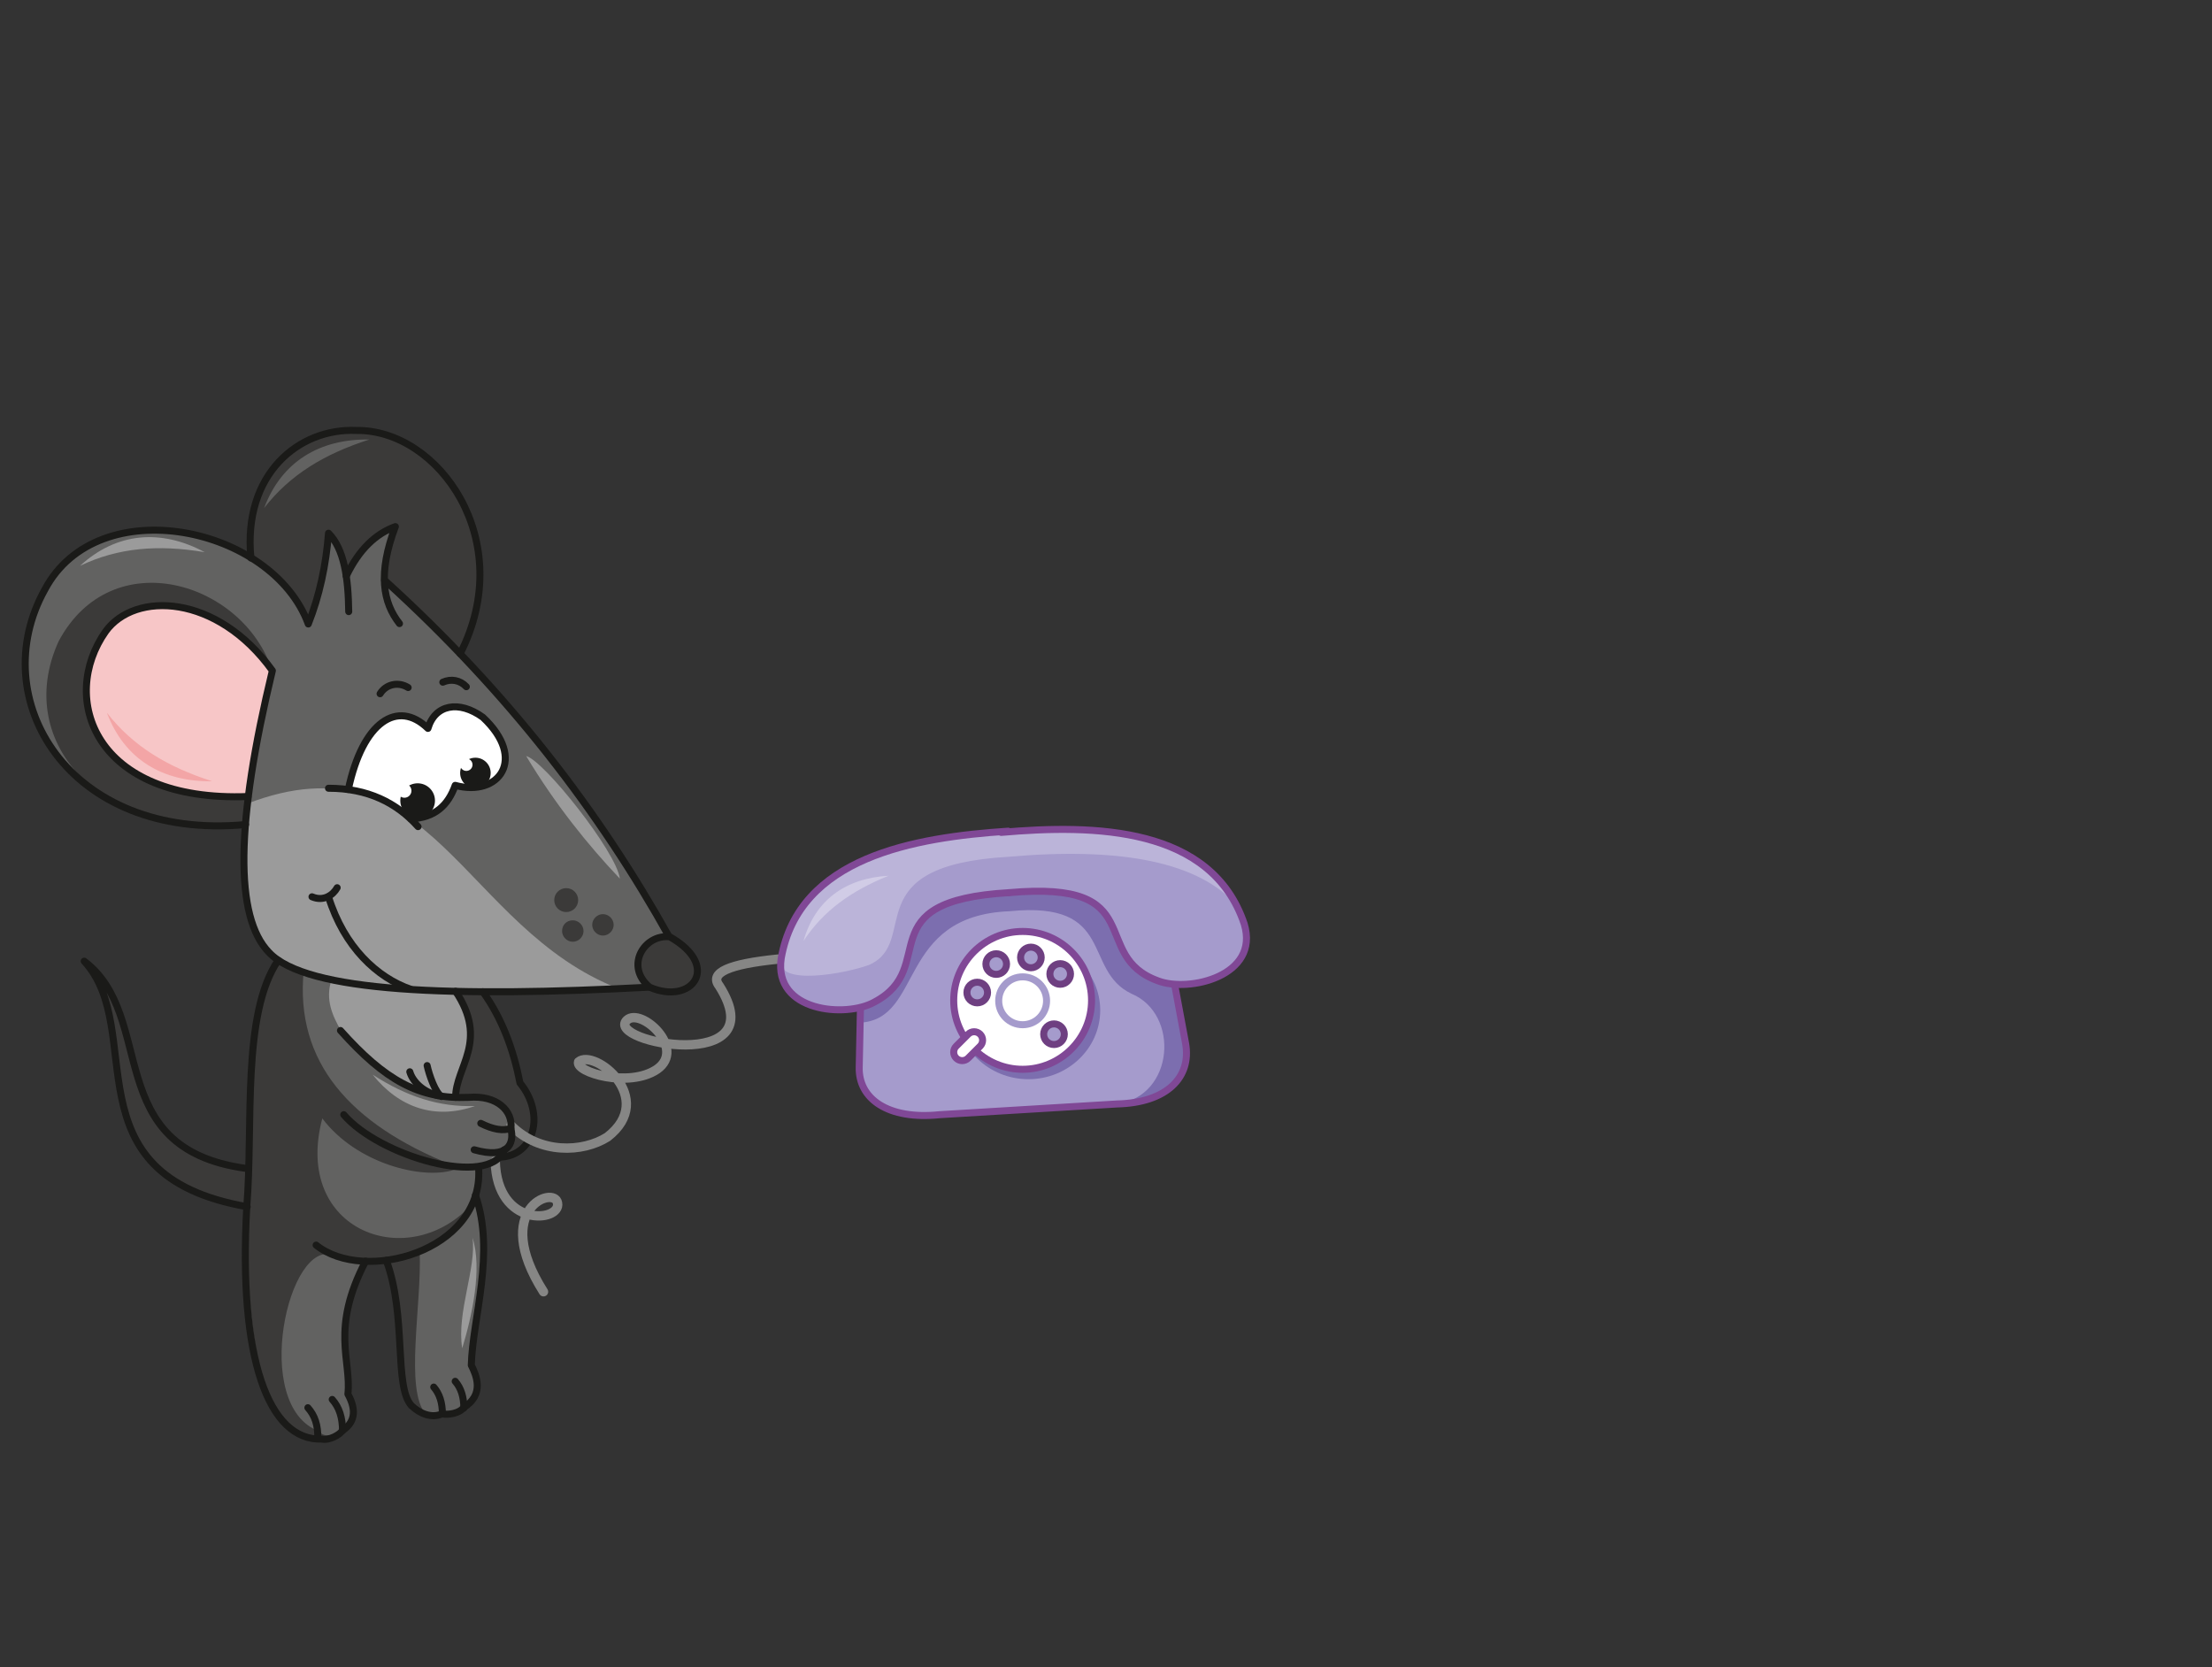 <?xml version="1.0" encoding="utf-8"?>
<!-- Generator: Adobe Illustrator 21.1.0, SVG Export Plug-In . SVG Version: 6.00 Build 0)  -->
<svg version="1.1" id="Layer_1" xmlns="http://www.w3.org/2000/svg" xmlns:xlink="http://www.w3.org/1999/xlink" x="0px" y="0px"
	 viewBox="0 0 536 404" style="enable-background:new 0 0 536 404;" xml:space="preserve">
<rect x="0" y="0" width="536" height="404" fill="#333333" stroke="none"/>
<style type="text/css">
	.st0{fill-rule:evenodd;clip-rule:evenodd;fill:#9B9B9B;}
	.st1{fill-rule:evenodd;clip-rule:evenodd;fill:#3B3A39;}
	.st2{fill-rule:evenodd;clip-rule:evenodd;fill:#626261;}
	.st3{fill-rule:evenodd;clip-rule:evenodd;fill:#F7C6C7;}
	.st4{fill:none;stroke:#868685;stroke-width:2.266;stroke-linecap:round;stroke-linejoin:round;stroke-miterlimit:22.926;}
	.st5{fill:none;stroke:#1A1A18;stroke-width:1.7;stroke-linecap:round;stroke-linejoin:round;stroke-miterlimit:22.926;}
	.st6{fill-rule:evenodd;clip-rule:evenodd;fill:#FFFFFF;}
	.st7{fill-rule:evenodd;clip-rule:evenodd;fill:#1A1A18;}
	.st8{fill-rule:evenodd;clip-rule:evenodd;fill:#A59BCC;}
	.st9{fill-rule:evenodd;clip-rule:evenodd;fill:#7C6EAF;}
	.st10{fill:none;stroke:#804896;stroke-width:1.7;stroke-linecap:round;stroke-linejoin:round;stroke-miterlimit:22.926;}
	.st11{fill:none;stroke:#6E3F81;stroke-width:1.7;stroke-linecap:round;stroke-linejoin:round;stroke-miterlimit:22.926;}
	.st12{fill-rule:evenodd;clip-rule:evenodd;fill:#F3A5A6;}
	.st13{fill-rule:evenodd;clip-rule:evenodd;fill:#BBB4D9;}
	.st14{fill:none;stroke:#A59BCC;stroke-width:1.7;stroke-linecap:round;stroke-linejoin:round;stroke-miterlimit:22.926;}
	.st15{fill-rule:evenodd;clip-rule:evenodd;fill:#D1CCE6;}
</style>
<polygon class="st0" points="71.4,234.8 113.7,240.3 115.7,273.2 71.4,264.7 "/>
<path class="st1" d="M121.1,280.4L110.4,266c0.2-7.8,8-13.8,0-25.7l6.6,0.1c4.6,6.4,7.4,13.9,9,22.1
	C132.2,270,129.5,280.1,121.1,280.4z"/>
<path class="st1" d="M59.9,292.4l-0.4-9.3c-35.2-4.9-21.3-36.8-39.1-50.2C35.8,249.6,16,284.7,59.9,292.4z"/>
<path class="st2" d="M88.6,305.6l5.1-0.2c5.3,12.6-1,39.4,13.5,37.2c7.6-0.7,10-4.7,7.1-11.8c0.3-13.7,5.6-25.4,1-41.2l0.8-6.3
	c3.6-1,5.4-2.5,5.5-4.4c1.7-0.7,3.5-2.7,2.3-5.5c0-7.1-5.5-8.6-13.4-7.5c-10.1-0.1-19.3-5.5-27.9-16.2c-2.1-3.7-3.8-7.5-2.3-12.2
	l-12.8-4.8c-8.9,13-6,40-7.6,59.7c-2.1,36.8,5.3,56.8,18.2,56.3c1.8,0.4,4.4-1.1,4.9-2c2.9-1.9,3.7-4.7,1.4-8.9
	C85.2,329.7,80,322,88.6,305.6z"/>
<path class="st1" d="M111.5,158.3l-36.8-7.1l-13.9-16c-2-20.3,11.6-31.5,25.5-30.9C106.3,104,125.5,130.9,111.5,158.3z"/>
<path class="st1" d="M78.1,271c8.2,10.9,24.1,14.9,31.8,12.5l3.1-0.6l-3.7-0.7c-24.3-9.8-37.9-24.7-35.7-47l-6.5-2.4
	c-7,9.7-6.8,49-7.7,65.6c1.1,22.9,3.2,37.4,7.6,44c2.1,4,5.8,7.2,10.1,6.4l3-0.3l2.5-1.7c-1.3,0.8-4,1.8-5.3,0
	c-16.6-6.1-7.4-47.1,3.6-42.6l7.7,1.4l5.1-0.2c5.5,15.7-0.3,34.1,9.5,37.3c-5.2-5.9-1-26.3-1.5-39.4c7.7-3.5,11.2-7.5,12.9-11.8
	C99.4,308.8,70.8,298.5,78.1,271z"/>
<path class="st2" d="M83.9,139.6c2.6-6,6.6-10,11.9-12l-2.5,13c30.4,26.8,52,56.1,69.1,86.5l-4.9,12.2l-12.1,0.6l-85.7-40
	c-43,4-63.5-30.6-48.6-57c12.9-24.2,55.1-15.3,63.8,8.4c2.7-6.8,4.3-14.2,4.9-22l2.5,3.8L83.9,139.6z"/>
<path class="st1" d="M59.5,199.8c-34.3,4-56.6-19.6-45.3-44.4c12.9-24.2,44.8-14.5,51.8,7.2l-3.2,15.2L59.5,199.8z"/>
<path class="st3" d="M60.2,193.1c1.1-7.8,3.4-20.6,5.8-30.5c-13.4-18.6-33.3-19.3-40.4-9.5C14.3,169.1,22.6,194.5,60.2,193.1z"/>
<path class="st4" d="M120,281.3c0.4,16.4,16,14.8,15.1,10.2c-0.7-4.3-16.2,1.3-3.4,21.5"/>
<path class="st0" d="M60,194.7c44.6-17.1,52,30.2,90,44.9c-40.5,1.8-75,1.3-84.8-8.7C59.9,224.4,57.6,213,60,194.7z"/>
<path class="st5" d="M157.4,239.2c-47.6,2.5-83.1,1.3-92.2-8.4c-8.4-8.6-8.1-31.4,0.8-68.3c-13.4-18.6-33.3-19.3-40.4-9.5
	c-11.3,16-3,41.5,34.6,40"/>
<path class="st5" d="M59.5,199.8c-43,4-63.4-30.6-48.6-57c12.9-24.2,55.1-15.3,63.8,8.4c2.7-6.8,4.3-14.2,4.9-22
	c3.8,3.8,4.8,10.9,4.9,19"/>
<path class="st5" d="M93.2,140.6c30,27.2,52.2,56.3,69,86.5"/>
<path class="st5" d="M83.9,139.6c3.1-6.5,7.2-10.3,11.9-12c-4.3,11.4-3,18.4,1,23.5"/>
<path class="st5" d="M60.8,135.2c-2-20.3,11.6-31.5,25.5-30.9c20-0.3,39.2,26.7,25.2,54.1"/>
<path class="st5" d="M79.6,217.3c3.8,12.2,11.8,19.6,19.9,22.4"/>
<path class="st1" d="M157.4,239.2c-6.1-5.1-1.3-12.9,4.9-12.2C174.9,234.1,167.7,243.7,157.4,239.2z"/>
<path class="st5" d="M157.4,239.2c-6.1-5.1-1.3-12.9,4.9-12.2C174.9,234.1,167.7,243.7,157.4,239.2z"/>
<path class="st5" d="M59.5,283.1c-35.2-4.9-21.3-36.8-39.1-50.2c15.4,16.7-4.4,51.8,39.5,59.5"/>
<path class="st5" d="M75.6,217.3c2.8,1.2,5.1-0.4,6.1-2.2"/>
<path class="st1" d="M146.1,221.5c1.4,0,2.6,1.2,2.6,2.6c0,1.4-1.2,2.6-2.6,2.6c-1.4,0-2.6-1.2-2.6-2.6
	C143.5,222.7,144.7,221.5,146.1,221.5z M138.8,223c1.4,0,2.6,1.2,2.6,2.6c0,1.4-1.2,2.6-2.6,2.6c-1.4,0-2.6-1.2-2.6-2.6
	C136.2,224.1,137.3,223,138.8,223z M137.2,215.2c1.6,0,2.9,1.3,2.9,2.9c0,1.6-1.3,2.9-2.9,2.9c-1.6,0-2.9-1.3-2.9-2.9
	C134.3,216.5,135.6,215.2,137.2,215.2z"/>
<path class="st5" d="M122.2,278.6c-3.6,9.4-30.4,1.5-38.9-8.5"/>
<path class="st5" d="M67.4,232.7c-8.9,13-6,40-7.6,59.7c-2.1,36.8,5.3,56.8,18.2,56.3c1.8,0.4,4.4-1.1,4.9-2
	c2.9-1.9,3.7-4.7,1.4-8.9c0.9-8.1-4.3-15.8,4.3-32.2"/>
<path class="st5" d="M110.4,240.2c8.1,12.1,0,18.3,0,25.7"/>
<path class="st5" d="M116,283.4c0.9,19.8-27.7,27.7-39.4,18.3"/>
<path class="st5" d="M80.5,339.1c1.7,1.9,2.5,4.4,2.5,7.6"/>
<path class="st5" d="M110.3,334.7c1.4,1.6,2.1,3.8,2.1,6.5"/>
<path class="st5" d="M105.1,336.1c1.4,1.6,2.1,3.8,2.1,6.5"/>
<path class="st5" d="M74.6,341.1c1.7,1.9,2.5,4.3,2.4,7.5"/>
<path class="st5" d="M93.6,305.4c5,13.4,1.8,30.5,6.1,35.2c2.1,2,4.9,3.1,7.4,2c1.7,0.3,4.3-0.2,5.2-1.5c5.2-3.2,3.1-7.9,1.9-10.3
	c0.3-11.4,5.9-27.2,1-41.2"/>
<path class="st5" d="M107,265.7c-1.5-0.9-3-5.2-3.5-7.5"/>
<path class="st5" d="M106.2,265.5c-3.7-0.9-6.2-3.4-6.9-5.8"/>
<path class="st5" d="M117,240.3c4.6,6.4,7.4,13.9,9,22.1c6.2,7.6,3.5,17.7-4.9,18"/>
<path class="st6" d="M99.4,198.4c-3.6-3.7-8.4-6.2-15-7.1c3.5-16.5,12-21.9,19.3-14.8c1.7-5.8,7.5-6.9,13.3-2.7
	c10.8,10.1,3.9,19.4-6.7,16.5C108.6,195.1,105.4,198.2,99.4,198.4z"/>
<path class="st5" d="M98.9,166.6c-2.4-1.5-5.4-0.8-6.8,1.5"/>
<path class="st5" d="M113,166.4c-1.5-1.6-3.7-2-5.7-1.1"/>
<circle class="st7" cx="101.2" cy="194" r="4.2"/>
<circle class="st7" cx="115.2" cy="187.3" r="3.7"/>
<circle class="st6" cx="98" cy="191.6" r="1.7"/>
<circle class="st6" cx="113" cy="185.3" r="1.5"/>
<path class="st5" d="M84.4,191.3c3.5-16.5,12-21.9,19.3-14.8c1.7-5.8,7.5-6.9,13.3-2.7c10.8,10.1,3.9,19.4-6.7,16.5
	c-1.7,4.8-4.9,7.9-10.8,8.1"/>
<path class="st8" d="M284.6,238.5c-20.3-2.5-6.1-26.1-40.1-22.2c-35.1,0.8-17.2,24.2-36,27.8l-0.3,14.4c-0.2,7.6,6.9,12.8,19.5,11.5
	l43-2.6c12.1-0.3,18-6.5,16.6-14.6L284.6,238.5z"/>
<path class="st9" d="M284.6,238.5c-20.3-2.5-6.1-26.1-40.1-22.2c-35.1,0.8-17.2,24.2-36,27.8l-0.1,3.7c15.4-0.8,8.9-25.9,36.2-27
	c25.9-2.6,17.6,14.3,29.6,20c11.7,4.9,10.4,24.8-3.5,26.7c12.1-0.3,18-6.5,16.6-14.6L284.6,238.5z"/>
<path class="st9" d="M249.2,261.5c9.6,0,17.4-7.5,17.4-16.7c0-9.2-7.8-16.7-17.4-16.7s-17.4,7.5-17.4,16.7
	C231.8,254,239.6,261.5,249.2,261.5z"/>
<path class="st10" d="M208.5,244.2l-0.3,14.4c-0.2,7.6,6.9,12.8,19.5,11.5l43-2.6c12.1-0.3,18-6.5,16.6-14.6l-2.7-14.5"/>
<path class="st6" d="M247.8,259.1c9.2,0,16.7-7.5,16.7-16.7c0-9.2-7.5-16.7-16.7-16.7c-9.2,0-16.7,7.5-16.7,16.7
	C231.1,251.6,238.6,259.1,247.8,259.1z"/>
<path class="st10" d="M247.8,259.1c9.2,0,16.7-7.5,16.7-16.7c0-9.2-7.5-16.7-16.7-16.7c-9.2,0-16.7,7.5-16.7,16.7
	C231.1,251.6,238.6,259.1,247.8,259.1z"/>
<path class="st6" d="M237.5,250.6c0.8,0.8,0.8,2.1,0,2.9l-2.9,2.9c-0.8,0.8-2.1,0.8-2.9,0c-0.8-0.8-0.8-2.1,0-2.9l2.9-2.9
	C235.4,249.8,236.7,249.8,237.5,250.6z"/>
<path class="st10" d="M237.5,250.6c0.8,0.8,0.8,2.1,0,2.9l-2.9,2.9c-0.8,0.8-2.1,0.8-2.9,0c-0.8-0.8-0.8-2.1,0-2.9l2.9-2.9
	C235.4,249.8,236.7,249.8,237.5,250.6z"/>
<circle class="st8" cx="236.8" cy="240.5" r="2.5"/>
<circle class="st11" cx="236.8" cy="240.5" r="2.5"/>
<circle class="st8" cx="241.4" cy="233.6" r="2.5"/>
<circle class="st11" cx="241.4" cy="233.6" r="2.5"/>
<circle class="st8" cx="249.8" cy="232" r="2.5"/>
<circle class="st11" cx="249.8" cy="232" r="2.5"/>
<circle class="st8" cx="256.9" cy="236" r="2.5"/>
<circle class="st11" cx="256.9" cy="236" r="2.5"/>
<circle class="st8" cx="255.4" cy="250.6" r="2.5"/>
<circle class="st11" cx="255.4" cy="250.6" r="2.5"/>
<path class="st4" d="M188.5,232.4c-11.9,1.2-16.7,3.3-14.2,6.5c13.7,21.6-27.9,13.7-22.4,8.3c3.4-3.2,14.5,6.9,7.3,11.9
	c-6.8,4.6-19.8,0.7-19-1.8c3.8-3.3,19.1,8.8,7,18.2c-6,3.8-16.4,4.2-23.4-2.8"/>
<path class="st5" d="M82.5,249.7c10.8,12.1,19.1,16.7,31,16.2c7.1-0.6,10.8,3.4,10.3,7.5c-1.9,0.7-4.3,0.3-7.3-1.2"/>
<path class="st5" d="M123.8,273.5c0.9,3.7-0.8,7.4-8.9,5.1"/>
<path class="st0" d="M114.5,299.9c1,7.3-3.9,18.1-2.5,26.8C114.4,318.8,116.9,307.4,114.5,299.9z"/>
<path class="st0" d="M115.1,268c-8.7,0.3-16.6-2.3-24.8-7.6C96.7,268.4,105.4,271.4,115.1,268z"/>
<path class="st2" d="M64,123.1c6.3-8.1,14.6-13.1,25.5-16.6C77.4,106.3,68.2,111.9,64,123.1z"/>
<path class="st0" d="M19.4,137.1c9.2-4.4,18.9-5.2,30.2-3.3C39,128.1,28.2,129,19.4,137.1z"/>
<path class="st12" d="M25.9,172.7c6.3,8.1,14.6,13.1,25.5,16.6C39.3,189.5,30.1,183.9,25.9,172.7z"/>
<path class="st0" d="M127.5,183.2c4.2,1,21.9,23.2,22.7,29.7C142.5,204.8,134.6,195,127.5,183.2z"/>
<path class="st5" d="M79.6,191c9.5,0,16.5,3.5,21.7,9.3"/>
<path class="st8" d="M244.3,201.6l13.1,7.2l-12.8,7.6c-34.6,2-16.6,18-32.6,26.5c-6.9,3.9-24.5,2.4-22.6-10.6
	C193.7,207.7,221.5,203.1,244.3,201.6z"/>
<path class="st8" d="M242.6,201.8l-6.2,8.2l8.2,6.5c34.5-3.1,19.1,15.3,36.2,21.4c7.4,2.8,24.6-1.2,20.8-13.8
	C293.6,200.4,265.3,199.8,242.6,201.8z"/>
<path class="st13" d="M244.3,201.6c29.1-3.2,47.6,2.8,55.4,17.8c-9.2-10.5-27.9-14.2-55.2-11.8c-37.5,2.1-21.3,20.6-33.9,26.2
	c-5.6,2.1-22.8,5.3-21.3-1.4C193.7,207.7,221.5,203.1,244.3,201.6z"/>
<ellipse class="st14" cx="247.8" cy="242.5" rx="5.8" ry="5.8"/>
<path class="st10" d="M244.5,216.3c34.5-3.1,19.1,15.3,36.2,21.4c7.4,2.8,24.6-1.2,20.8-13.8c-7.9-23.6-36.2-24.2-58.9-22.2"/>
<path class="st10" d="M244.5,216.3c-34.6,2-16.6,18-32.6,26.5c-6.9,3.9-24.5,2.4-22.6-10.6c4.3-24.5,32.2-29.3,55-30.8"/>
<path class="st15" d="M194.7,228c4.8-7.3,11.5-12.1,20.6-15.8C204.9,212.8,197.5,218.1,194.7,228z"/>
</svg>
